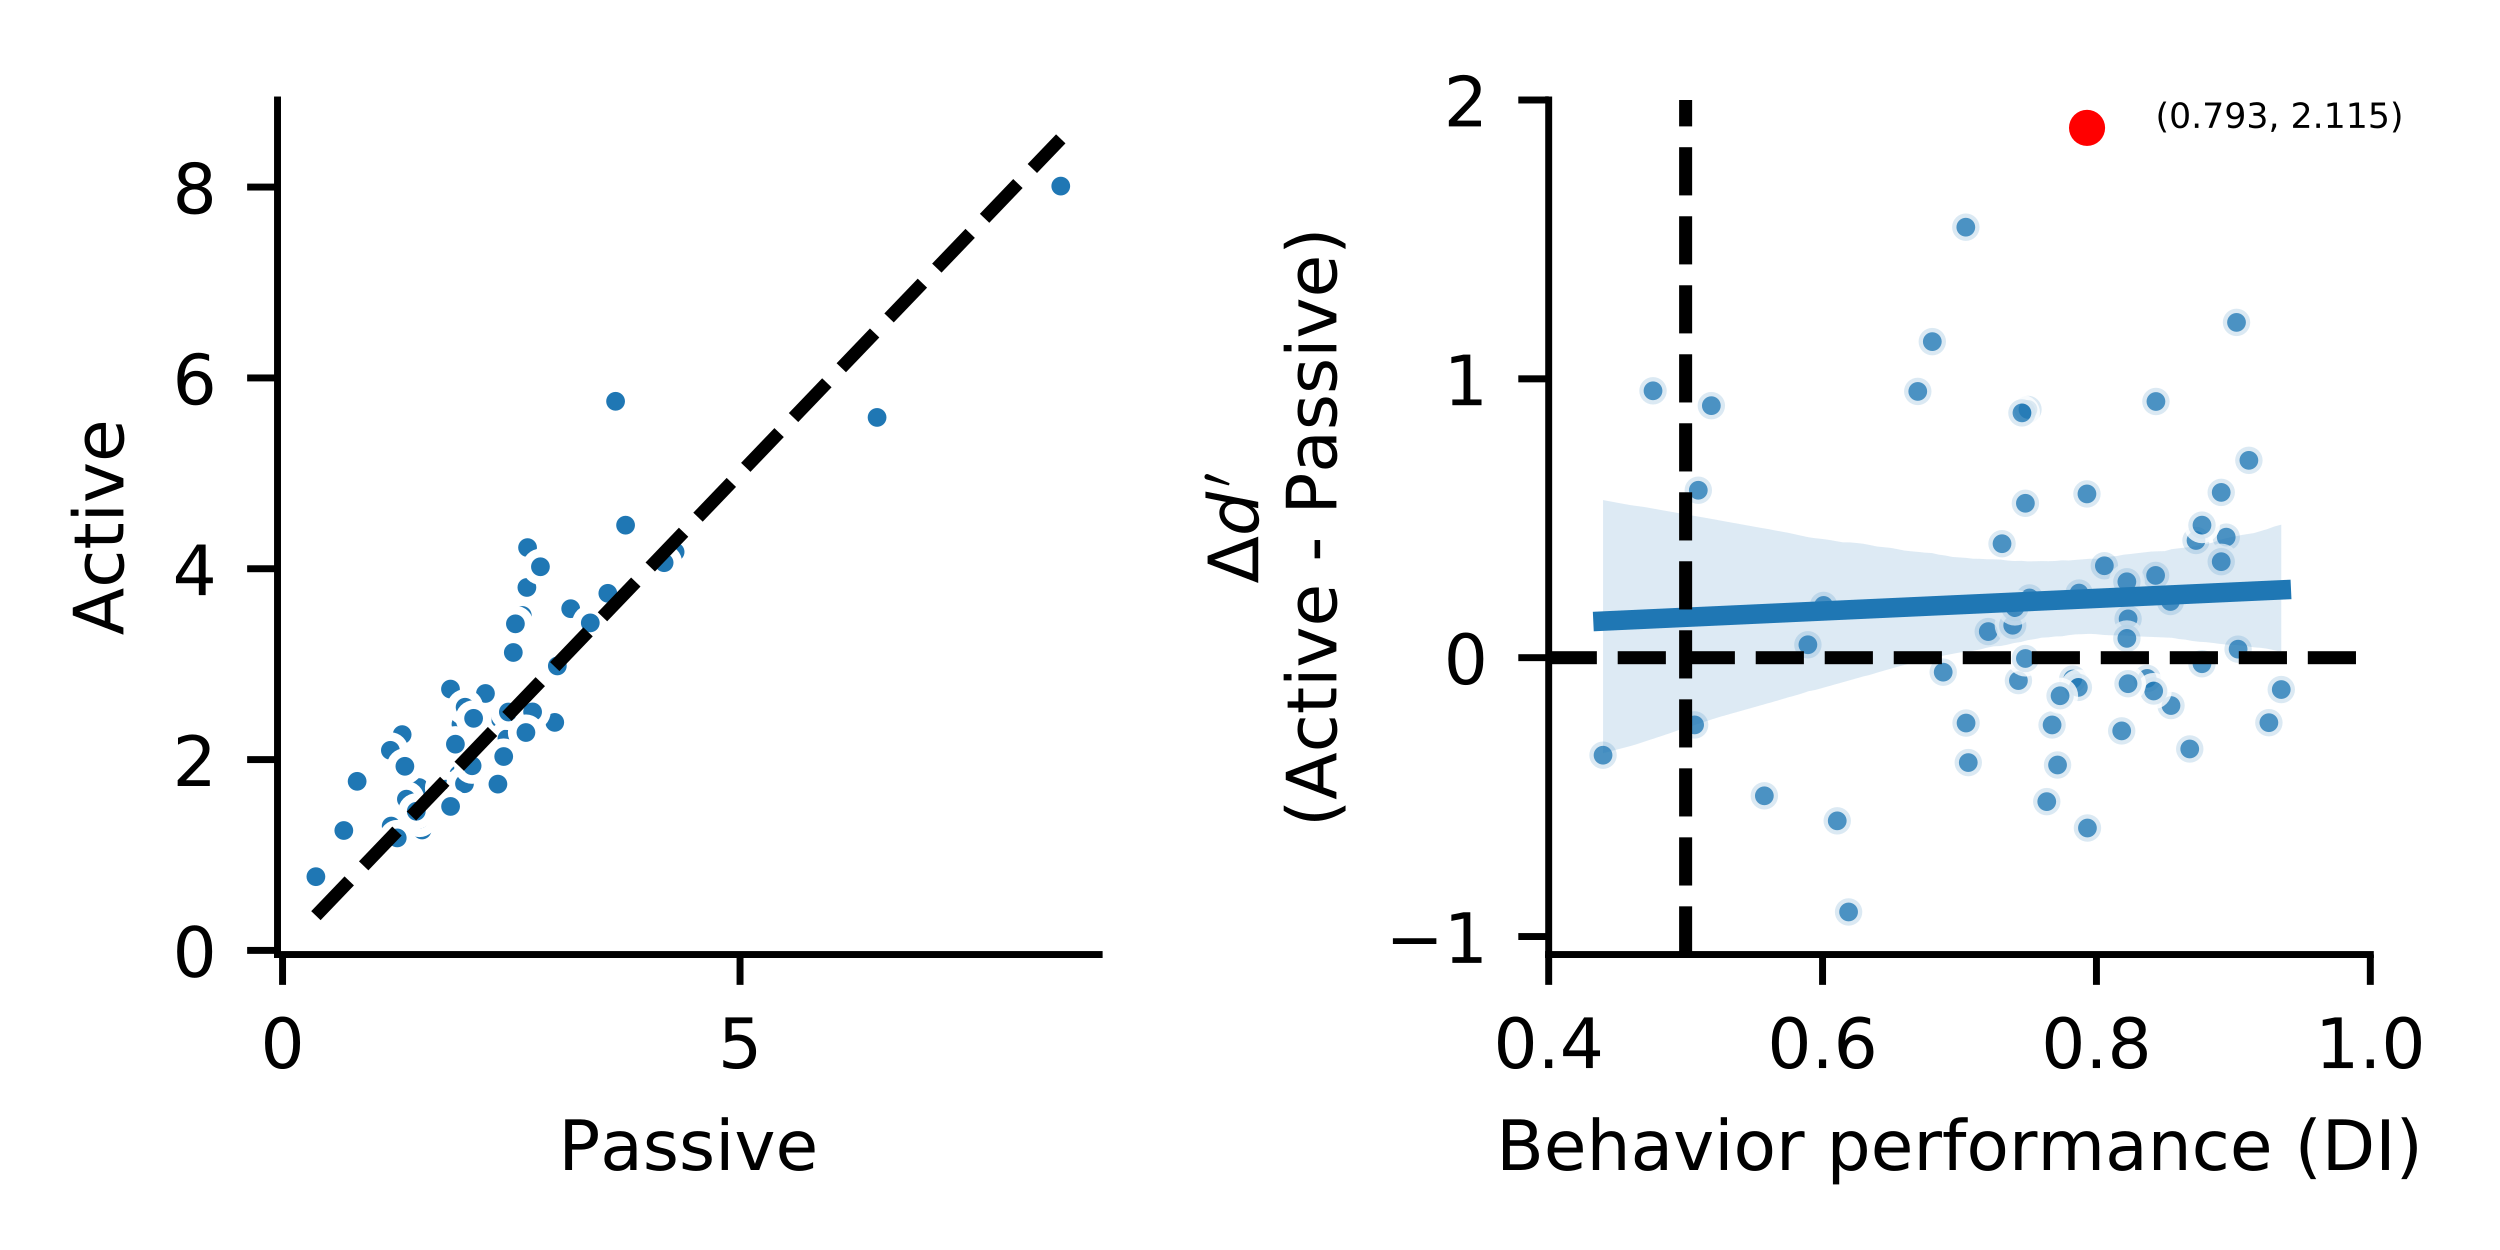 <?xml version="1.0" encoding="utf-8" standalone="no"?>
<!DOCTYPE svg PUBLIC "-//W3C//DTD SVG 1.1//EN"
  "http://www.w3.org/Graphics/SVG/1.1/DTD/svg11.dtd">
<!-- Created with matplotlib (https://matplotlib.org/) -->
<svg height="144pt" version="1.1" viewBox="0 0 288 144" width="288pt" xmlns="http://www.w3.org/2000/svg" xmlns:xlink="http://www.w3.org/1999/xlink">
 <defs>
  <style type="text/css">
*{stroke-linecap:butt;stroke-linejoin:round;}
  </style>
 </defs>
 <g id="figure_1">
  <g id="patch_1">
   <path d="M 0 144 
L 288 144 
L 288 0 
L 0 0 
z
" style="fill:#ffffff;"/>
  </g>
  <g id="axes_1">
   <g id="patch_2">
    <path d="M 31.97 109.96 
L 126.621 109.96 
L 126.621 11.52 
L 31.97 11.52 
z
" style="fill:#ffffff;"/>
   </g>
   <g id="PathCollection_1">
    <defs>
     <path d="M 0 1.581 
C 0.419 1.581 0.822 1.415 1.118 1.118 
C 1.415 0.822 1.581 0.419 1.581 0 
C 1.581 -0.419 1.415 -0.822 1.118 -1.118 
C 0.822 -1.415 0.419 -1.581 0 -1.581 
C -0.419 -1.581 -0.822 -1.415 -1.118 -1.118 
C -1.415 -0.822 -1.581 -0.419 -1.581 0 
C -1.581 0.419 -1.415 0.822 -1.118 1.118 
C -0.822 1.415 -0.419 1.581 0 1.581 
z
" id="m605fca3bf2" style="stroke:#ffffff;"/>
    </defs>
    <g clip-path="url(#pa0f15ac846)">
     <use style="fill:#1f77b4;stroke:#ffffff;" x="41.142" xlink:href="#m605fca3bf2" y="90.009"/>
     <use style="fill:#1f77b4;stroke:#ffffff;" x="46.635" xlink:href="#m605fca3bf2" y="96.689"/>
     <use style="fill:#1f77b4;stroke:#ffffff;" x="60.775" xlink:href="#m605fca3bf2" y="63.084"/>
     <use style="fill:#1f77b4;stroke:#ffffff;" x="36.391" xlink:href="#m605fca3bf2" y="100.993"/>
     <use style="fill:#1f77b4;stroke:#ffffff;" x="48.329" xlink:href="#m605fca3bf2" y="92.006"/>
     <use style="fill:#1f77b4;stroke:#ffffff;" x="60.171" xlink:href="#m605fca3bf2" y="70.9"/>
     <use style="fill:#1f77b4;stroke:#ffffff;" x="39.608" xlink:href="#m605fca3bf2" y="95.674"/>
     <use style="fill:#1f77b4;stroke:#ffffff;" x="46.327" xlink:href="#m605fca3bf2" y="84.626"/>
     <use style="fill:#1f77b4;stroke:#ffffff;" x="45.737" xlink:href="#m605fca3bf2" y="96.579"/>
     <use style="fill:#1f77b4;stroke:#ffffff;" x="60.698" xlink:href="#m605fca3bf2" y="67.675"/>
     <use style="fill:#1f77b4;stroke:#ffffff;" x="46.473" xlink:href="#m605fca3bf2" y="92.757"/>
     <use style="fill:#1f77b4;stroke:#ffffff;" x="48.285" xlink:href="#m605fca3bf2" y="90.726"/>
     <use style="fill:#1f77b4;stroke:#ffffff;" x="59.133" xlink:href="#m605fca3bf2" y="75.167"/>
     <use style="fill:#1f77b4;stroke:#ffffff;" x="46.03" xlink:href="#m605fca3bf2" y="91.808"/>
     <use style="fill:#1f77b4;stroke:#ffffff;" x="51.029" xlink:href="#m605fca3bf2" y="90.79"/>
     <use style="fill:#1f77b4;stroke:#ffffff;" x="45.063" xlink:href="#m605fca3bf2" y="95.163"/>
     <use style="fill:#1f77b4;stroke:#ffffff;" x="56.079" xlink:href="#m605fca3bf2" y="83.422"/>
     <use style="fill:#1f77b4;stroke:#ffffff;" x="48.623" xlink:href="#m605fca3bf2" y="95.615"/>
     <use style="fill:#1f77b4;stroke:#ffffff;" x="52.835" xlink:href="#m605fca3bf2" y="89.239"/>
     <use style="fill:#1f77b4;stroke:#ffffff;" x="54.798" xlink:href="#m605fca3bf2" y="83.046"/>
     <use style="fill:#1f77b4;stroke:#ffffff;" x="57.222" xlink:href="#m605fca3bf2" y="89.435"/>
     <use style="fill:#1f77b4;stroke:#ffffff;" x="55.496" xlink:href="#m605fca3bf2" y="88.211"/>
     <use style="fill:#1f77b4;stroke:#ffffff;" x="70.023" xlink:href="#m605fca3bf2" y="68.35"/>
     <use style="fill:#1f77b4;stroke:#ffffff;" x="51.895" xlink:href="#m605fca3bf2" y="79.381"/>
     <use style="fill:#1f77b4;stroke:#ffffff;" x="57.461" xlink:href="#m605fca3bf2" y="81.534"/>
     <use style="fill:#1f77b4;stroke:#ffffff;" x="59.768" xlink:href="#m605fca3bf2" y="84.949"/>
     <use style="fill:#1f77b4;stroke:#ffffff;" x="57.635" xlink:href="#m605fca3bf2" y="82.82"/>
     <use style="fill:#1f77b4;stroke:#ffffff;" x="57.36" xlink:href="#m605fca3bf2" y="90.331"/>
     <use style="fill:#1f77b4;stroke:#ffffff;" x="58.399" xlink:href="#m605fca3bf2" y="85.11"/>
     <use style="fill:#1f77b4;stroke:#ffffff;" x="45.762" xlink:href="#m605fca3bf2" y="96.528"/>
     <use style="fill:#1f77b4;stroke:#ffffff;" x="44.971" xlink:href="#m605fca3bf2" y="86.437"/>
     <use style="fill:#1f77b4;stroke:#ffffff;" x="58.027" xlink:href="#m605fca3bf2" y="87.152"/>
     <use style="fill:#1f77b4;stroke:#ffffff;" x="48.323" xlink:href="#m605fca3bf2" y="94.354"/>
     <use style="fill:#1f77b4;stroke:#ffffff;" x="58.564" xlink:href="#m605fca3bf2" y="82.025"/>
     <use style="fill:#1f77b4;stroke:#ffffff;" x="77.773" xlink:href="#m605fca3bf2" y="63.584"/>
     <use style="fill:#1f77b4;stroke:#ffffff;" x="53.103" xlink:href="#m605fca3bf2" y="83.436"/>
     <use style="fill:#1f77b4;stroke:#ffffff;" x="72.067" xlink:href="#m605fca3bf2" y="60.5"/>
     <use style="fill:#1f77b4;stroke:#ffffff;" x="59.375" xlink:href="#m605fca3bf2" y="71.865"/>
     <use style="fill:#1f77b4;stroke:#ffffff;" x="63.907" xlink:href="#m605fca3bf2" y="83.22"/>
     <use style="fill:#1f77b4;stroke:#ffffff;" x="51.35" xlink:href="#m605fca3bf2" y="90.91"/>
     <use style="fill:#1f77b4;stroke:#ffffff;" x="53.51" xlink:href="#m605fca3bf2" y="90.283"/>
     <use style="fill:#1f77b4;stroke:#ffffff;" x="61.355" xlink:href="#m605fca3bf2" y="82.012"/>
     <use style="fill:#1f77b4;stroke:#ffffff;" x="46.817" xlink:href="#m605fca3bf2" y="92.064"/>
     <use style="fill:#1f77b4;stroke:#ffffff;" x="122.2" xlink:href="#m605fca3bf2" y="21.439"/>
     <use style="fill:#1f77b4;stroke:#ffffff;" x="101.039" xlink:href="#m605fca3bf2" y="48.088"/>
     <use style="fill:#1f77b4;stroke:#ffffff;" x="76.506" xlink:href="#m605fca3bf2" y="64.821"/>
     <use style="fill:#1f77b4;stroke:#ffffff;" x="51.907" xlink:href="#m605fca3bf2" y="92.902"/>
     <use style="fill:#1f77b4;stroke:#ffffff;" x="60.587" xlink:href="#m605fca3bf2" y="84.387"/>
     <use style="fill:#1f77b4;stroke:#ffffff;" x="54.387" xlink:href="#m605fca3bf2" y="88.217"/>
     <use style="fill:#1f77b4;stroke:#ffffff;" x="62.258" xlink:href="#m605fca3bf2" y="65.291"/>
     <use style="fill:#1f77b4;stroke:#ffffff;" x="65.744" xlink:href="#m605fca3bf2" y="70.121"/>
     <use style="fill:#1f77b4;stroke:#ffffff;" x="55.925" xlink:href="#m605fca3bf2" y="79.888"/>
     <use style="fill:#1f77b4;stroke:#ffffff;" x="64.205" xlink:href="#m605fca3bf2" y="76.716"/>
     <use style="fill:#1f77b4;stroke:#ffffff;" x="52.463" xlink:href="#m605fca3bf2" y="85.73"/>
     <use style="fill:#1f77b4;stroke:#ffffff;" x="68.002" xlink:href="#m605fca3bf2" y="71.757"/>
     <use style="fill:#1f77b4;stroke:#ffffff;" x="47.955" xlink:href="#m605fca3bf2" y="93.457"/>
     <use style="fill:#1f77b4;stroke:#ffffff;" x="53.58" xlink:href="#m605fca3bf2" y="81.472"/>
     <use style="fill:#1f77b4;stroke:#ffffff;" x="46.643" xlink:href="#m605fca3bf2" y="88.278"/>
     <use style="fill:#1f77b4;stroke:#ffffff;" x="54.56" xlink:href="#m605fca3bf2" y="82.752"/>
     <use style="fill:#1f77b4;stroke:#ffffff;" x="70.915" xlink:href="#m605fca3bf2" y="46.229"/>
    </g>
   </g>
   <g id="matplotlib.axis_1">
    <g id="xtick_1">
     <g id="line2d_1">
      <defs>
       <path d="M 0 0 
L 0 3.5 
" id="m5f6f01f982" style="stroke:#000000;stroke-width:0.8;"/>
      </defs>
      <g>
       <use style="stroke:#000000;stroke-width:0.8;" x="32.551" xlink:href="#m5f6f01f982" y="109.96"/>
      </g>
     </g>
     <g id="text_1">
      <!-- 0 -->
      <defs>
       <path d="M 31.781 66.406 
Q 24.172 66.406 20.328 58.906 
Q 16.5 51.422 16.5 36.375 
Q 16.5 21.391 20.328 13.891 
Q 24.172 6.391 31.781 6.391 
Q 39.453 6.391 43.281 13.891 
Q 47.125 21.391 47.125 36.375 
Q 47.125 51.422 43.281 58.906 
Q 39.453 66.406 31.781 66.406 
z
M 31.781 74.219 
Q 44.047 74.219 50.516 64.516 
Q 56.984 54.828 56.984 36.375 
Q 56.984 17.969 50.516 8.266 
Q 44.047 -1.422 31.781 -1.422 
Q 19.531 -1.422 13.062 8.266 
Q 6.594 17.969 6.594 36.375 
Q 6.594 54.828 13.062 64.516 
Q 19.531 74.219 31.781 74.219 
z
" id="DejaVuSans-48"/>
      </defs>
      <g transform="translate(30.006 123.039)scale(0.08 -0.08)">
       <use xlink:href="#DejaVuSans-48"/>
      </g>
     </g>
    </g>
    <g id="xtick_2">
     <g id="line2d_2">
      <g>
       <use style="stroke:#000000;stroke-width:0.8;" x="85.253" xlink:href="#m5f6f01f982" y="109.96"/>
      </g>
     </g>
     <g id="text_2">
      <!-- 5 -->
      <defs>
       <path d="M 10.797 72.906 
L 49.516 72.906 
L 49.516 64.594 
L 19.828 64.594 
L 19.828 46.734 
Q 21.969 47.469 24.109 47.828 
Q 26.266 48.188 28.422 48.188 
Q 40.625 48.188 47.75 41.5 
Q 54.891 34.812 54.891 23.391 
Q 54.891 11.625 47.562 5.094 
Q 40.234 -1.422 26.906 -1.422 
Q 22.312 -1.422 17.547 -0.641 
Q 12.797 0.141 7.719 1.703 
L 7.719 11.625 
Q 12.109 9.234 16.797 8.062 
Q 21.484 6.891 26.703 6.891 
Q 35.156 6.891 40.078 11.328 
Q 45.016 15.766 45.016 23.391 
Q 45.016 31 40.078 35.438 
Q 35.156 39.891 26.703 39.891 
Q 22.75 39.891 18.812 39.016 
Q 14.891 38.141 10.797 36.281 
z
" id="DejaVuSans-53"/>
      </defs>
      <g transform="translate(82.708 123.039)scale(0.08 -0.08)">
       <use xlink:href="#DejaVuSans-53"/>
      </g>
     </g>
    </g>
    <g id="text_3">
     <!-- Passive -->
     <defs>
      <path d="M 19.672 64.797 
L 19.672 37.406 
L 32.078 37.406 
Q 38.969 37.406 42.719 40.969 
Q 46.484 44.531 46.484 51.125 
Q 46.484 57.672 42.719 61.234 
Q 38.969 64.797 32.078 64.797 
z
M 9.812 72.906 
L 32.078 72.906 
Q 44.344 72.906 50.609 67.359 
Q 56.891 61.812 56.891 51.125 
Q 56.891 40.328 50.609 34.812 
Q 44.344 29.297 32.078 29.297 
L 19.672 29.297 
L 19.672 0 
L 9.812 0 
z
" id="DejaVuSans-80"/>
      <path d="M 34.281 27.484 
Q 23.391 27.484 19.188 25 
Q 14.984 22.516 14.984 16.5 
Q 14.984 11.719 18.141 8.906 
Q 21.297 6.109 26.703 6.109 
Q 34.188 6.109 38.703 11.406 
Q 43.219 16.703 43.219 25.484 
L 43.219 27.484 
z
M 52.203 31.203 
L 52.203 0 
L 43.219 0 
L 43.219 8.297 
Q 40.141 3.328 35.547 0.953 
Q 30.953 -1.422 24.312 -1.422 
Q 15.922 -1.422 10.953 3.297 
Q 6 8.016 6 15.922 
Q 6 25.141 12.172 29.828 
Q 18.359 34.516 30.609 34.516 
L 43.219 34.516 
L 43.219 35.406 
Q 43.219 41.609 39.141 45 
Q 35.062 48.391 27.688 48.391 
Q 23 48.391 18.547 47.266 
Q 14.109 46.141 10.016 43.891 
L 10.016 52.203 
Q 14.938 54.109 19.578 55.047 
Q 24.219 56 28.609 56 
Q 40.484 56 46.344 49.844 
Q 52.203 43.703 52.203 31.203 
z
" id="DejaVuSans-97"/>
      <path d="M 44.281 53.078 
L 44.281 44.578 
Q 40.484 46.531 36.375 47.5 
Q 32.281 48.484 27.875 48.484 
Q 21.188 48.484 17.844 46.438 
Q 14.5 44.391 14.5 40.281 
Q 14.5 37.156 16.891 35.375 
Q 19.281 33.594 26.516 31.984 
L 29.594 31.297 
Q 39.156 29.25 43.188 25.516 
Q 47.219 21.781 47.219 15.094 
Q 47.219 7.469 41.188 3.016 
Q 35.156 -1.422 24.609 -1.422 
Q 20.219 -1.422 15.453 -0.562 
Q 10.688 0.297 5.422 2 
L 5.422 11.281 
Q 10.406 8.688 15.234 7.391 
Q 20.062 6.109 24.812 6.109 
Q 31.156 6.109 34.562 8.281 
Q 37.984 10.453 37.984 14.406 
Q 37.984 18.062 35.516 20.016 
Q 33.062 21.969 24.703 23.781 
L 21.578 24.516 
Q 13.234 26.266 9.516 29.906 
Q 5.812 33.547 5.812 39.891 
Q 5.812 47.609 11.281 51.797 
Q 16.75 56 26.812 56 
Q 31.781 56 36.172 55.266 
Q 40.578 54.547 44.281 53.078 
z
" id="DejaVuSans-115"/>
      <path d="M 9.422 54.688 
L 18.406 54.688 
L 18.406 0 
L 9.422 0 
z
M 9.422 75.984 
L 18.406 75.984 
L 18.406 64.594 
L 9.422 64.594 
z
" id="DejaVuSans-105"/>
      <path d="M 2.984 54.688 
L 12.5 54.688 
L 29.594 8.797 
L 46.688 54.688 
L 56.203 54.688 
L 35.688 0 
L 23.484 0 
z
" id="DejaVuSans-118"/>
      <path d="M 56.203 29.594 
L 56.203 25.203 
L 14.891 25.203 
Q 15.484 15.922 20.484 11.062 
Q 25.484 6.203 34.422 6.203 
Q 39.594 6.203 44.453 7.469 
Q 49.312 8.734 54.109 11.281 
L 54.109 2.781 
Q 49.266 0.734 44.188 -0.344 
Q 39.109 -1.422 33.891 -1.422 
Q 20.797 -1.422 13.156 6.188 
Q 5.516 13.812 5.516 26.812 
Q 5.516 40.234 12.766 48.109 
Q 20.016 56 32.328 56 
Q 43.359 56 49.781 48.891 
Q 56.203 41.797 56.203 29.594 
z
M 47.219 32.234 
Q 47.125 39.594 43.094 43.984 
Q 39.062 48.391 32.422 48.391 
Q 24.906 48.391 20.391 44.141 
Q 15.875 39.891 15.188 32.172 
z
" id="DejaVuSans-101"/>
     </defs>
     <g transform="translate(64.327 134.781)scale(0.08 -0.08)">
      <use xlink:href="#DejaVuSans-80"/>
      <use x="60.24" xlink:href="#DejaVuSans-97"/>
      <use x="121.52" xlink:href="#DejaVuSans-115"/>
      <use x="173.619" xlink:href="#DejaVuSans-115"/>
      <use x="225.719" xlink:href="#DejaVuSans-105"/>
      <use x="253.502" xlink:href="#DejaVuSans-118"/>
      <use x="312.682" xlink:href="#DejaVuSans-101"/>
     </g>
    </g>
   </g>
   <g id="matplotlib.axis_2">
    <g id="ytick_1">
     <g id="line2d_3">
      <defs>
       <path d="M 0 0 
L -3.5 0 
" id="m9b1e526ee6" style="stroke:#000000;stroke-width:0.8;"/>
      </defs>
      <g>
       <use style="stroke:#000000;stroke-width:0.8;" x="31.97" xlink:href="#m9b1e526ee6" y="109.489"/>
      </g>
     </g>
     <g id="text_4">
      <!-- 0 -->
      <g transform="translate(19.88 112.529)scale(0.08 -0.08)">
       <use xlink:href="#DejaVuSans-48"/>
      </g>
     </g>
    </g>
    <g id="ytick_2">
     <g id="line2d_4">
      <g>
       <use style="stroke:#000000;stroke-width:0.8;" x="31.97" xlink:href="#m9b1e526ee6" y="87.505"/>
      </g>
     </g>
     <g id="text_5">
      <!-- 2 -->
      <defs>
       <path d="M 19.188 8.297 
L 53.609 8.297 
L 53.609 0 
L 7.328 0 
L 7.328 8.297 
Q 12.938 14.109 22.625 23.891 
Q 32.328 33.688 34.812 36.531 
Q 39.547 41.844 41.422 45.531 
Q 43.312 49.219 43.312 52.781 
Q 43.312 58.594 39.234 62.25 
Q 35.156 65.922 28.609 65.922 
Q 23.969 65.922 18.812 64.312 
Q 13.672 62.703 7.812 59.422 
L 7.812 69.391 
Q 13.766 71.781 18.938 73 
Q 24.125 74.219 28.422 74.219 
Q 39.75 74.219 46.484 68.547 
Q 53.219 62.891 53.219 53.422 
Q 53.219 48.922 51.531 44.891 
Q 49.859 40.875 45.406 35.406 
Q 44.188 33.984 37.641 27.219 
Q 31.109 20.453 19.188 8.297 
z
" id="DejaVuSans-50"/>
      </defs>
      <g transform="translate(19.88 90.544)scale(0.08 -0.08)">
       <use xlink:href="#DejaVuSans-50"/>
      </g>
     </g>
    </g>
    <g id="ytick_3">
     <g id="line2d_5">
      <g>
       <use style="stroke:#000000;stroke-width:0.8;" x="31.97" xlink:href="#m9b1e526ee6" y="65.52"/>
      </g>
     </g>
     <g id="text_6">
      <!-- 4 -->
      <defs>
       <path d="M 37.797 64.312 
L 12.891 25.391 
L 37.797 25.391 
z
M 35.203 72.906 
L 47.609 72.906 
L 47.609 25.391 
L 58.016 25.391 
L 58.016 17.188 
L 47.609 17.188 
L 47.609 0 
L 37.797 0 
L 37.797 17.188 
L 4.891 17.188 
L 4.891 26.703 
z
" id="DejaVuSans-52"/>
      </defs>
      <g transform="translate(19.88 68.559)scale(0.08 -0.08)">
       <use xlink:href="#DejaVuSans-52"/>
      </g>
     </g>
    </g>
    <g id="ytick_4">
     <g id="line2d_6">
      <g>
       <use style="stroke:#000000;stroke-width:0.8;" x="31.97" xlink:href="#m9b1e526ee6" y="43.535"/>
      </g>
     </g>
     <g id="text_7">
      <!-- 6 -->
      <defs>
       <path d="M 33.016 40.375 
Q 26.375 40.375 22.484 35.828 
Q 18.609 31.297 18.609 23.391 
Q 18.609 15.531 22.484 10.953 
Q 26.375 6.391 33.016 6.391 
Q 39.656 6.391 43.531 10.953 
Q 47.406 15.531 47.406 23.391 
Q 47.406 31.297 43.531 35.828 
Q 39.656 40.375 33.016 40.375 
z
M 52.594 71.297 
L 52.594 62.312 
Q 48.875 64.062 45.094 64.984 
Q 41.312 65.922 37.594 65.922 
Q 27.828 65.922 22.672 59.328 
Q 17.531 52.734 16.797 39.406 
Q 19.672 43.656 24.016 45.922 
Q 28.375 48.188 33.594 48.188 
Q 44.578 48.188 50.953 41.516 
Q 57.328 34.859 57.328 23.391 
Q 57.328 12.156 50.688 5.359 
Q 44.047 -1.422 33.016 -1.422 
Q 20.359 -1.422 13.672 8.266 
Q 6.984 17.969 6.984 36.375 
Q 6.984 53.656 15.188 63.938 
Q 23.391 74.219 37.203 74.219 
Q 40.922 74.219 44.703 73.484 
Q 48.484 72.75 52.594 71.297 
z
" id="DejaVuSans-54"/>
      </defs>
      <g transform="translate(19.88 46.574)scale(0.08 -0.08)">
       <use xlink:href="#DejaVuSans-54"/>
      </g>
     </g>
    </g>
    <g id="ytick_5">
     <g id="line2d_7">
      <g>
       <use style="stroke:#000000;stroke-width:0.8;" x="31.97" xlink:href="#m9b1e526ee6" y="21.55"/>
      </g>
     </g>
     <g id="text_8">
      <!-- 8 -->
      <defs>
       <path d="M 31.781 34.625 
Q 24.75 34.625 20.719 30.859 
Q 16.703 27.094 16.703 20.516 
Q 16.703 13.922 20.719 10.156 
Q 24.75 6.391 31.781 6.391 
Q 38.812 6.391 42.859 10.172 
Q 46.922 13.969 46.922 20.516 
Q 46.922 27.094 42.891 30.859 
Q 38.875 34.625 31.781 34.625 
z
M 21.922 38.812 
Q 15.578 40.375 12.031 44.719 
Q 8.5 49.078 8.5 55.328 
Q 8.5 64.062 14.719 69.141 
Q 20.953 74.219 31.781 74.219 
Q 42.672 74.219 48.875 69.141 
Q 55.078 64.062 55.078 55.328 
Q 55.078 49.078 51.531 44.719 
Q 48 40.375 41.703 38.812 
Q 48.828 37.156 52.797 32.312 
Q 56.781 27.484 56.781 20.516 
Q 56.781 9.906 50.312 4.234 
Q 43.844 -1.422 31.781 -1.422 
Q 19.734 -1.422 13.25 4.234 
Q 6.781 9.906 6.781 20.516 
Q 6.781 27.484 10.781 32.312 
Q 14.797 37.156 21.922 38.812 
z
M 18.312 54.391 
Q 18.312 48.734 21.844 45.562 
Q 25.391 42.391 31.781 42.391 
Q 38.141 42.391 41.719 45.562 
Q 45.312 48.734 45.312 54.391 
Q 45.312 60.062 41.719 63.234 
Q 38.141 66.406 31.781 66.406 
Q 25.391 66.406 21.844 63.234 
Q 18.312 60.062 18.312 54.391 
z
" id="DejaVuSans-56"/>
      </defs>
      <g transform="translate(19.88 24.589)scale(0.08 -0.08)">
       <use xlink:href="#DejaVuSans-56"/>
      </g>
     </g>
    </g>
    <g id="text_9">
     <!-- Active -->
     <defs>
      <path d="M 34.188 63.188 
L 20.797 26.906 
L 47.609 26.906 
z
M 28.609 72.906 
L 39.797 72.906 
L 67.578 0 
L 57.328 0 
L 50.688 18.703 
L 17.828 18.703 
L 11.188 0 
L 0.781 0 
z
" id="DejaVuSans-65"/>
      <path d="M 48.781 52.594 
L 48.781 44.188 
Q 44.969 46.297 41.141 47.344 
Q 37.312 48.391 33.406 48.391 
Q 24.656 48.391 19.812 42.844 
Q 14.984 37.312 14.984 27.297 
Q 14.984 17.281 19.812 11.734 
Q 24.656 6.203 33.406 6.203 
Q 37.312 6.203 41.141 7.25 
Q 44.969 8.297 48.781 10.406 
L 48.781 2.094 
Q 45.016 0.344 40.984 -0.531 
Q 36.969 -1.422 32.422 -1.422 
Q 20.062 -1.422 12.781 6.344 
Q 5.516 14.109 5.516 27.297 
Q 5.516 40.672 12.859 48.328 
Q 20.219 56 33.016 56 
Q 37.156 56 41.109 55.141 
Q 45.062 54.297 48.781 52.594 
z
" id="DejaVuSans-99"/>
      <path d="M 18.312 70.219 
L 18.312 54.688 
L 36.812 54.688 
L 36.812 47.703 
L 18.312 47.703 
L 18.312 18.016 
Q 18.312 11.328 20.141 9.422 
Q 21.969 7.516 27.594 7.516 
L 36.812 7.516 
L 36.812 0 
L 27.594 0 
Q 17.188 0 13.234 3.875 
Q 9.281 7.766 9.281 18.016 
L 9.281 47.703 
L 2.688 47.703 
L 2.688 54.688 
L 9.281 54.688 
L 9.281 70.219 
z
" id="DejaVuSans-116"/>
     </defs>
     <g transform="translate(14.216 73.183)rotate(-90)scale(0.08 -0.08)">
      <use xlink:href="#DejaVuSans-65"/>
      <use x="68.393" xlink:href="#DejaVuSans-99"/>
      <use x="123.373" xlink:href="#DejaVuSans-116"/>
      <use x="162.582" xlink:href="#DejaVuSans-105"/>
      <use x="190.365" xlink:href="#DejaVuSans-118"/>
      <use x="249.545" xlink:href="#DejaVuSans-101"/>
     </g>
    </g>
   </g>
   <g id="line2d_8">
    <path clip-path="url(#pa0f15ac846)" d="M 36.391 105.485 
L 122.2 15.995 
" style="fill:none;stroke:#000000;stroke-dasharray:5.55,2.4;stroke-dashoffset:0;stroke-width:1.5;"/>
   </g>
   <g id="patch_3">
    <path d="M 31.97 109.96 
L 31.97 11.52 
" style="fill:none;stroke:#000000;stroke-linecap:square;stroke-linejoin:miter;stroke-width:0.8;"/>
   </g>
   <g id="patch_4">
    <path d="M 31.97 109.96 
L 126.621 109.96 
" style="fill:none;stroke:#000000;stroke-linecap:square;stroke-linejoin:miter;stroke-width:0.8;"/>
   </g>
  </g>
  <g id="axes_2">
   <g id="patch_5">
    <path d="M 178.409 109.96 
L 273.06 109.96 
L 273.06 11.52 
L 178.409 11.52 
z
" style="fill:#ffffff;"/>
   </g>
   <g id="PathCollection_2">
    <defs>
     <path d="M 0 1.581 
C 0.419 1.581 0.822 1.415 1.118 1.118 
C 1.415 0.822 1.581 0.419 1.581 0 
C 1.581 -0.419 1.415 -0.822 1.118 -1.118 
C 0.822 -1.415 0.419 -1.581 0 -1.581 
C -0.419 -1.581 -0.822 -1.415 -1.118 -1.118 
C -1.415 -0.822 -1.581 -0.419 -1.581 0 
C -1.581 0.419 -1.415 0.822 -1.118 1.118 
C -0.822 1.415 -0.419 1.581 0 1.581 
z
" id="m702edfddb1" style="stroke:#ffffff;stroke-opacity:0.8;"/>
    </defs>
    <g clip-path="url(#pc33e730ad8)">
     <use style="fill:#1f77b4;fill-opacity:0.8;stroke:#ffffff;stroke-opacity:0.8;" x="190.428" xlink:href="#m702edfddb1" y="45.02"/>
     <use style="fill:#1f77b4;fill-opacity:0.8;stroke:#ffffff;stroke-opacity:0.8;" x="250.098" xlink:href="#m702edfddb1" y="81.28"/>
     <use style="fill:#1f77b4;fill-opacity:0.8;stroke:#ffffff;stroke-opacity:0.8;" x="226.462" xlink:href="#m702edfddb1" y="26.172"/>
     <use style="fill:#1f77b4;fill-opacity:0.8;stroke:#ffffff;stroke-opacity:0.8;" x="230.634" xlink:href="#m702edfddb1" y="62.635"/>
     <use style="fill:#1f77b4;fill-opacity:0.8;stroke:#ffffff;stroke-opacity:0.8;" x="229.047" xlink:href="#m702edfddb1" y="72.758"/>
     <use style="fill:#1f77b4;fill-opacity:0.8;stroke:#ffffff;stroke-opacity:0.8;" x="233.622" xlink:href="#m702edfddb1" y="47.168"/>
     <use style="fill:#1f77b4;fill-opacity:0.8;stroke:#ffffff;stroke-opacity:0.8;" x="240.416" xlink:href="#m702edfddb1" y="56.9"/>
     <use style="fill:#1f77b4;fill-opacity:0.8;stroke:#ffffff;stroke-opacity:0.8;" x="220.927" xlink:href="#m702edfddb1" y="45.092"/>
     <use style="fill:#1f77b4;fill-opacity:0.8;stroke:#ffffff;stroke-opacity:0.8;" x="238.778" xlink:href="#m702edfddb1" y="78.223"/>
     <use style="fill:#1f77b4;fill-opacity:0.8;stroke:#ffffff;stroke-opacity:0.8;" x="222.602" xlink:href="#m702edfddb1" y="39.355"/>
     <use style="fill:#1f77b4;fill-opacity:0.8;stroke:#ffffff;stroke-opacity:0.8;" x="250.036" xlink:href="#m702edfddb1" y="69.295"/>
     <use style="fill:#1f77b4;fill-opacity:0.8;stroke:#ffffff;stroke-opacity:0.8;" x="233.797" xlink:href="#m702edfddb1" y="68.884"/>
     <use style="fill:#1f77b4;fill-opacity:0.8;stroke:#ffffff;stroke-opacity:0.8;" x="195.645" xlink:href="#m702edfddb1" y="56.476"/>
     <use style="fill:#1f77b4;fill-opacity:0.8;stroke:#ffffff;stroke-opacity:0.8;" x="242.423" xlink:href="#m702edfddb1" y="65.174"/>
     <use style="fill:#1f77b4;fill-opacity:0.8;stroke:#ffffff;stroke-opacity:0.8;" x="223.857" xlink:href="#m702edfddb1" y="77.434"/>
     <use style="fill:#1f77b4;fill-opacity:0.8;stroke:#ffffff;stroke-opacity:0.8;" x="231.864" xlink:href="#m702edfddb1" y="72.031"/>
     <use style="fill:#1f77b4;fill-opacity:0.8;stroke:#ffffff;stroke-opacity:0.8;" x="245.156" xlink:href="#m702edfddb1" y="71.293"/>
     <use style="fill:#1f77b4;fill-opacity:0.8;stroke:#ffffff;stroke-opacity:0.8;" x="244.42" xlink:href="#m702edfddb1" y="84.198"/>
     <use style="fill:#1f77b4;fill-opacity:0.8;stroke:#ffffff;stroke-opacity:0.8;" x="232.522" xlink:href="#m702edfddb1" y="78.403"/>
     <use style="fill:#1f77b4;fill-opacity:0.8;stroke:#ffffff;stroke-opacity:0.8;" x="248.326" xlink:href="#m702edfddb1" y="66.288"/>
     <use style="fill:#1f77b4;fill-opacity:0.8;stroke:#ffffff;stroke-opacity:0.8;" x="235.786" xlink:href="#m702edfddb1" y="92.347"/>
     <use style="fill:#1f77b4;fill-opacity:0.8;stroke:#ffffff;stroke-opacity:0.8;" x="195.22" xlink:href="#m702edfddb1" y="83.509"/>
     <use style="fill:#1f77b4;fill-opacity:0.8;stroke:#ffffff;stroke-opacity:0.8;" x="210.077" xlink:href="#m702edfddb1" y="69.744"/>
     <use style="fill:#1f77b4;fill-opacity:0.8;stroke:#ffffff;stroke-opacity:0.8;" x="197.148" xlink:href="#m702edfddb1" y="46.732"/>
     <use style="fill:#1f77b4;fill-opacity:0.8;stroke:#ffffff;stroke-opacity:0.8;" x="232.123" xlink:href="#m702edfddb1" y="69.988"/>
     <use style="fill:#1f77b4;fill-opacity:0.8;stroke:#ffffff;stroke-opacity:0.8;" x="184.671" xlink:href="#m702edfddb1" y="86.999"/>
     <use style="fill:#1f77b4;fill-opacity:0.8;stroke:#ffffff;stroke-opacity:0.8;" x="208.269" xlink:href="#m702edfddb1" y="74.276"/>
     <use style="fill:#1f77b4;fill-opacity:0.8;stroke:#ffffff;stroke-opacity:0.8;" x="240.474" xlink:href="#m702edfddb1" y="95.387"/>
     <use style="fill:#1f77b4;fill-opacity:0.8;stroke:#ffffff;stroke-opacity:0.8;" x="226.49" xlink:href="#m702edfddb1" y="83.295"/>
     <use style="fill:#1f77b4;fill-opacity:0.8;stroke:#ffffff;stroke-opacity:0.8;" x="247.355" xlink:href="#m702edfddb1" y="78.151"/>
     <use style="fill:#1f77b4;fill-opacity:0.8;stroke:#ffffff;stroke-opacity:0.8;" x="248.364" xlink:href="#m702edfddb1" y="46.251"/>
     <use style="fill:#1f77b4;fill-opacity:0.8;stroke:#ffffff;stroke-opacity:0.8;" x="237.03" xlink:href="#m702edfddb1" y="88.127"/>
     <use style="fill:#1f77b4;fill-opacity:0.8;stroke:#ffffff;stroke-opacity:0.8;" x="248.104" xlink:href="#m702edfddb1" y="79.603"/>
     <use style="fill:#1f77b4;fill-opacity:0.8;stroke:#ffffff;stroke-opacity:0.8;" x="257.829" xlink:href="#m702edfddb1" y="74.783"/>
     <use style="fill:#1f77b4;fill-opacity:0.8;stroke:#ffffff;stroke-opacity:0.8;" x="262.801" xlink:href="#m702edfddb1" y="79.436"/>
     <use style="fill:#1f77b4;fill-opacity:0.8;stroke:#ffffff;stroke-opacity:0.8;" x="252.983" xlink:href="#m702edfddb1" y="62.264"/>
     <use style="fill:#1f77b4;fill-opacity:0.8;stroke:#ffffff;stroke-opacity:0.8;" x="259.071" xlink:href="#m702edfddb1" y="53.031"/>
     <use style="fill:#1f77b4;fill-opacity:0.8;stroke:#ffffff;stroke-opacity:0.8;" x="232.93" xlink:href="#m702edfddb1" y="47.564"/>
     <use style="fill:#1f77b4;fill-opacity:0.8;stroke:#ffffff;stroke-opacity:0.8;" x="211.65" xlink:href="#m702edfddb1" y="94.561"/>
     <use style="fill:#1f77b4;fill-opacity:0.8;stroke:#ffffff;stroke-opacity:0.8;" x="245.149" xlink:href="#m702edfddb1" y="78.762"/>
     <use style="fill:#1f77b4;fill-opacity:0.8;stroke:#ffffff;stroke-opacity:0.8;" x="236.4" xlink:href="#m702edfddb1" y="83.513"/>
     <use style="fill:#1f77b4;fill-opacity:0.8;stroke:#ffffff;stroke-opacity:0.8;" x="261.375" xlink:href="#m702edfddb1" y="83.252"/>
     <use style="fill:#1f77b4;fill-opacity:0.8;stroke:#ffffff;stroke-opacity:0.8;" x="239.505" xlink:href="#m702edfddb1" y="68.32"/>
     <use style="fill:#1f77b4;fill-opacity:0.8;stroke:#ffffff;stroke-opacity:0.8;" x="203.254" xlink:href="#m702edfddb1" y="91.676"/>
     <use style="fill:#1f77b4;fill-opacity:0.8;stroke:#ffffff;stroke-opacity:0.8;" x="212.957" xlink:href="#m702edfddb1" y="105.058"/>
     <use style="fill:#1f77b4;fill-opacity:0.8;stroke:#ffffff;stroke-opacity:0.8;" x="239.427" xlink:href="#m702edfddb1" y="79.187"/>
     <use style="fill:#1f77b4;fill-opacity:0.8;stroke:#ffffff;stroke-opacity:0.8;" x="252.258" xlink:href="#m702edfddb1" y="86.281"/>
     <use style="fill:#1f77b4;fill-opacity:0.8;stroke:#ffffff;stroke-opacity:0.8;" x="226.745" xlink:href="#m702edfddb1" y="87.849"/>
     <use style="fill:#1f77b4;fill-opacity:0.8;stroke:#ffffff;stroke-opacity:0.8;" x="237.32" xlink:href="#m702edfddb1" y="80.151"/>
     <use style="fill:#1f77b4;fill-opacity:0.8;stroke:#ffffff;stroke-opacity:0.8;" x="257.647" xlink:href="#m702edfddb1" y="37.14"/>
     <use style="fill:#1f77b4;fill-opacity:0.8;stroke:#ffffff;stroke-opacity:0.8;" x="256.461" xlink:href="#m702edfddb1" y="61.879"/>
     <use style="fill:#1f77b4;fill-opacity:0.8;stroke:#ffffff;stroke-opacity:0.8;" x="253.668" xlink:href="#m702edfddb1" y="60.496"/>
     <use style="fill:#1f77b4;fill-opacity:0.8;stroke:#ffffff;stroke-opacity:0.8;" x="253.668" xlink:href="#m702edfddb1" y="76.462"/>
     <use style="fill:#1f77b4;fill-opacity:0.8;stroke:#ffffff;stroke-opacity:0.8;" x="245.015" xlink:href="#m702edfddb1" y="67.019"/>
     <use style="fill:#1f77b4;fill-opacity:0.8;stroke:#ffffff;stroke-opacity:0.8;" x="245.015" xlink:href="#m702edfddb1" y="73.542"/>
     <use style="fill:#1f77b4;fill-opacity:0.8;stroke:#ffffff;stroke-opacity:0.8;" x="233.326" xlink:href="#m702edfddb1" y="75.859"/>
     <use style="fill:#1f77b4;fill-opacity:0.8;stroke:#ffffff;stroke-opacity:0.8;" x="233.326" xlink:href="#m702edfddb1" y="57.978"/>
     <use style="fill:#1f77b4;fill-opacity:0.8;stroke:#ffffff;stroke-opacity:0.8;" x="255.884" xlink:href="#m702edfddb1" y="56.724"/>
     <use style="fill:#1f77b4;fill-opacity:0.8;stroke:#ffffff;stroke-opacity:0.8;" x="255.884" xlink:href="#m702edfddb1" y="64.705"/>
     <use style="fill:#1f77b4;fill-opacity:0.8;stroke:#ffffff;stroke-opacity:0.8;" x="240.427" xlink:href="#m702edfddb1" y="7.821"/>
    </g>
   </g>
   <g id="PolyCollection_1">
    <path clip-path="url(#pc33e730ad8)" d="M 184.671 57.608 
L 184.671 86.765 
L 185.46 86.561 
L 186.249 86.356 
L 187.038 86.15 
L 187.827 85.945 
L 188.617 85.707 
L 189.406 85.447 
L 190.195 85.187 
L 190.984 84.927 
L 191.773 84.665 
L 192.563 84.402 
L 193.352 84.111 
L 194.141 83.88 
L 194.93 83.621 
L 195.719 83.362 
L 196.509 83.102 
L 197.298 82.842 
L 198.087 82.593 
L 198.876 82.371 
L 199.665 82.148 
L 200.455 81.925 
L 201.244 81.702 
L 202.033 81.48 
L 202.822 81.257 
L 203.611 81.034 
L 204.401 80.811 
L 205.19 80.58 
L 205.979 80.341 
L 206.768 80.132 
L 207.557 79.896 
L 208.347 79.626 
L 209.136 79.479 
L 209.925 79.257 
L 210.714 79.036 
L 211.503 78.814 
L 212.293 78.592 
L 213.082 78.37 
L 213.871 78.146 
L 214.66 77.924 
L 215.449 77.735 
L 216.238 77.489 
L 217.028 77.259 
L 217.817 77.036 
L 218.606 76.814 
L 219.395 76.594 
L 220.184 76.373 
L 220.974 76.152 
L 221.763 75.979 
L 222.552 75.83 
L 223.341 75.64 
L 224.13 75.471 
L 224.92 75.326 
L 225.709 75.178 
L 226.498 75.063 
L 227.287 74.966 
L 228.076 74.83 
L 228.866 74.624 
L 229.655 74.461 
L 230.444 74.424 
L 231.233 74.276 
L 232.022 74.073 
L 232.812 73.96 
L 233.601 73.745 
L 234.39 73.627 
L 235.179 73.461 
L 235.968 73.421 
L 236.758 73.321 
L 237.547 73.299 
L 238.336 73.166 
L 239.125 73.079 
L 239.914 73.057 
L 240.704 73.019 
L 241.493 73.057 
L 242.282 73.143 
L 243.071 73.183 
L 243.86 73.197 
L 244.65 73.211 
L 245.439 73.26 
L 246.228 73.31 
L 247.017 73.342 
L 247.806 73.373 
L 248.596 73.405 
L 249.385 73.438 
L 250.174 73.471 
L 250.963 73.609 
L 251.752 73.686 
L 252.542 73.838 
L 253.331 73.93 
L 254.12 73.976 
L 254.909 74.066 
L 255.698 74.172 
L 256.488 74.257 
L 257.277 74.287 
L 258.066 74.351 
L 258.855 74.444 
L 259.644 74.573 
L 260.434 74.629 
L 261.223 74.739 
L 262.012 74.912 
L 262.801 75.074 
L 262.801 60.441 
L 262.801 60.441 
L 262.012 60.651 
L 261.223 60.941 
L 260.434 61.179 
L 259.644 61.413 
L 258.855 61.533 
L 258.066 61.663 
L 257.277 61.83 
L 256.488 61.992 
L 255.698 62.189 
L 254.909 62.5 
L 254.12 62.687 
L 253.331 62.823 
L 252.542 62.985 
L 251.752 63.077 
L 250.963 63.169 
L 250.174 63.264 
L 249.385 63.487 
L 248.596 63.51 
L 247.806 63.54 
L 247.017 63.633 
L 246.228 63.725 
L 245.439 63.818 
L 244.65 63.896 
L 243.86 64.055 
L 243.071 64.116 
L 242.282 64.245 
L 241.493 64.367 
L 240.704 64.37 
L 239.914 64.437 
L 239.125 64.495 
L 238.336 64.572 
L 237.547 64.547 
L 236.758 64.625 
L 235.968 64.649 
L 235.179 64.633 
L 234.39 64.658 
L 233.601 64.669 
L 232.812 64.608 
L 232.022 64.631 
L 231.233 64.57 
L 230.444 64.459 
L 229.655 64.431 
L 228.866 64.425 
L 228.076 64.374 
L 227.287 64.363 
L 226.498 64.27 
L 225.709 64.215 
L 224.92 64.162 
L 224.13 64.001 
L 223.341 63.893 
L 222.552 63.711 
L 221.763 63.666 
L 220.974 63.581 
L 220.184 63.508 
L 219.395 63.425 
L 218.606 63.264 
L 217.817 63.119 
L 217.028 63.037 
L 216.238 62.958 
L 215.449 62.795 
L 214.66 62.642 
L 213.871 62.55 
L 213.082 62.482 
L 212.293 62.474 
L 211.503 62.339 
L 210.714 62.2 
L 209.925 62.086 
L 209.136 62.005 
L 208.347 61.891 
L 207.557 61.723 
L 206.768 61.546 
L 205.979 61.374 
L 205.19 61.231 
L 204.401 61.089 
L 203.611 60.934 
L 202.822 60.803 
L 202.033 60.661 
L 201.244 60.518 
L 200.455 60.376 
L 199.665 60.233 
L 198.876 60.092 
L 198.087 59.948 
L 197.298 59.805 
L 196.509 59.662 
L 195.719 59.519 
L 194.93 59.39 
L 194.141 59.249 
L 193.352 59.108 
L 192.563 58.968 
L 191.773 58.827 
L 190.984 58.687 
L 190.195 58.546 
L 189.406 58.406 
L 188.617 58.297 
L 187.827 58.191 
L 187.038 58.048 
L 186.249 57.901 
L 185.46 57.755 
L 184.671 57.608 
z
" style="fill:#1f77b4;fill-opacity:0.15;"/>
   </g>
   <g id="PathCollection_3">
    <defs>
     <path d="M 0 1.581 
C 0.419 1.581 0.822 1.415 1.118 1.118 
C 1.415 0.822 1.581 0.419 1.581 0 
C 1.581 -0.419 1.415 -0.822 1.118 -1.118 
C 0.822 -1.415 0.419 -1.581 0 -1.581 
C -0.419 -1.581 -0.822 -1.415 -1.118 -1.118 
C -1.415 -0.822 -1.581 -0.419 -1.581 0 
C -1.581 0.419 -1.415 0.822 -1.118 1.118 
C -0.822 1.415 -0.419 1.581 0 1.581 
z
" id="mc81cbc1eda" style="stroke:#ff0000;"/>
    </defs>
    <g clip-path="url(#pc33e730ad8)">
     <use style="fill:#ff0000;stroke:#ff0000;" x="240.427" xlink:href="#mc81cbc1eda" y="14.732"/>
    </g>
   </g>
   <g id="matplotlib.axis_3">
    <g id="xtick_3">
     <g id="line2d_9">
      <g>
       <use style="stroke:#000000;stroke-width:0.8;" x="178.409" xlink:href="#m5f6f01f982" y="109.96"/>
      </g>
     </g>
     <g id="text_10">
      <!-- 0.4 -->
      <defs>
       <path d="M 10.688 12.406 
L 21 12.406 
L 21 0 
L 10.688 0 
z
" id="DejaVuSans-46"/>
      </defs>
      <g transform="translate(172.048 123.039)scale(0.08 -0.08)">
       <use xlink:href="#DejaVuSans-48"/>
       <use x="63.623" xlink:href="#DejaVuSans-46"/>
       <use x="95.41" xlink:href="#DejaVuSans-52"/>
      </g>
     </g>
    </g>
    <g id="xtick_4">
     <g id="line2d_10">
      <g>
       <use style="stroke:#000000;stroke-width:0.8;" x="209.959" xlink:href="#m5f6f01f982" y="109.96"/>
      </g>
     </g>
     <g id="text_11">
      <!-- 0.6 -->
      <g transform="translate(203.598 123.039)scale(0.08 -0.08)">
       <use xlink:href="#DejaVuSans-48"/>
       <use x="63.623" xlink:href="#DejaVuSans-46"/>
       <use x="95.41" xlink:href="#DejaVuSans-54"/>
      </g>
     </g>
    </g>
    <g id="xtick_5">
     <g id="line2d_11">
      <g>
       <use style="stroke:#000000;stroke-width:0.8;" x="241.51" xlink:href="#m5f6f01f982" y="109.96"/>
      </g>
     </g>
     <g id="text_12">
      <!-- 0.8 -->
      <g transform="translate(235.148 123.039)scale(0.08 -0.08)">
       <use xlink:href="#DejaVuSans-48"/>
       <use x="63.623" xlink:href="#DejaVuSans-46"/>
       <use x="95.41" xlink:href="#DejaVuSans-56"/>
      </g>
     </g>
    </g>
    <g id="xtick_6">
     <g id="line2d_12">
      <g>
       <use style="stroke:#000000;stroke-width:0.8;" x="273.06" xlink:href="#m5f6f01f982" y="109.96"/>
      </g>
     </g>
     <g id="text_13">
      <!-- 1.0 -->
      <defs>
       <path d="M 12.406 8.297 
L 28.516 8.297 
L 28.516 63.922 
L 10.984 60.406 
L 10.984 69.391 
L 28.422 72.906 
L 38.281 72.906 
L 38.281 8.297 
L 54.391 8.297 
L 54.391 0 
L 12.406 0 
z
" id="DejaVuSans-49"/>
      </defs>
      <g transform="translate(266.699 123.039)scale(0.08 -0.08)">
       <use xlink:href="#DejaVuSans-49"/>
       <use x="63.623" xlink:href="#DejaVuSans-46"/>
       <use x="95.41" xlink:href="#DejaVuSans-48"/>
      </g>
     </g>
    </g>
    <g id="text_14">
     <!-- Behavior performance (DI) -->
     <defs>
      <path d="M 19.672 34.812 
L 19.672 8.109 
L 35.5 8.109 
Q 43.453 8.109 47.281 11.406 
Q 51.125 14.703 51.125 21.484 
Q 51.125 28.328 47.281 31.562 
Q 43.453 34.812 35.5 34.812 
z
M 19.672 64.797 
L 19.672 42.828 
L 34.281 42.828 
Q 41.5 42.828 45.031 45.531 
Q 48.578 48.25 48.578 53.812 
Q 48.578 59.328 45.031 62.062 
Q 41.5 64.797 34.281 64.797 
z
M 9.812 72.906 
L 35.016 72.906 
Q 46.297 72.906 52.391 68.219 
Q 58.5 63.531 58.5 54.891 
Q 58.5 48.188 55.375 44.234 
Q 52.25 40.281 46.188 39.312 
Q 53.469 37.75 57.5 32.781 
Q 61.531 27.828 61.531 20.406 
Q 61.531 10.641 54.891 5.312 
Q 48.25 0 35.984 0 
L 9.812 0 
z
" id="DejaVuSans-66"/>
      <path d="M 54.891 33.016 
L 54.891 0 
L 45.906 0 
L 45.906 32.719 
Q 45.906 40.484 42.875 44.328 
Q 39.844 48.188 33.797 48.188 
Q 26.516 48.188 22.312 43.547 
Q 18.109 38.922 18.109 30.906 
L 18.109 0 
L 9.078 0 
L 9.078 75.984 
L 18.109 75.984 
L 18.109 46.188 
Q 21.344 51.125 25.703 53.562 
Q 30.078 56 35.797 56 
Q 45.219 56 50.047 50.172 
Q 54.891 44.344 54.891 33.016 
z
" id="DejaVuSans-104"/>
      <path d="M 30.609 48.391 
Q 23.391 48.391 19.188 42.75 
Q 14.984 37.109 14.984 27.297 
Q 14.984 17.484 19.156 11.844 
Q 23.344 6.203 30.609 6.203 
Q 37.797 6.203 41.984 11.859 
Q 46.188 17.531 46.188 27.297 
Q 46.188 37.016 41.984 42.703 
Q 37.797 48.391 30.609 48.391 
z
M 30.609 56 
Q 42.328 56 49.016 48.375 
Q 55.719 40.766 55.719 27.297 
Q 55.719 13.875 49.016 6.219 
Q 42.328 -1.422 30.609 -1.422 
Q 18.844 -1.422 12.172 6.219 
Q 5.516 13.875 5.516 27.297 
Q 5.516 40.766 12.172 48.375 
Q 18.844 56 30.609 56 
z
" id="DejaVuSans-111"/>
      <path d="M 41.109 46.297 
Q 39.594 47.172 37.812 47.578 
Q 36.031 48 33.891 48 
Q 26.266 48 22.188 43.047 
Q 18.109 38.094 18.109 28.812 
L 18.109 0 
L 9.078 0 
L 9.078 54.688 
L 18.109 54.688 
L 18.109 46.188 
Q 20.953 51.172 25.484 53.578 
Q 30.031 56 36.531 56 
Q 37.453 56 38.578 55.875 
Q 39.703 55.766 41.062 55.516 
z
" id="DejaVuSans-114"/>
      <path id="DejaVuSans-32"/>
      <path d="M 18.109 8.203 
L 18.109 -20.797 
L 9.078 -20.797 
L 9.078 54.688 
L 18.109 54.688 
L 18.109 46.391 
Q 20.953 51.266 25.266 53.625 
Q 29.594 56 35.594 56 
Q 45.562 56 51.781 48.094 
Q 58.016 40.188 58.016 27.297 
Q 58.016 14.406 51.781 6.484 
Q 45.562 -1.422 35.594 -1.422 
Q 29.594 -1.422 25.266 0.953 
Q 20.953 3.328 18.109 8.203 
z
M 48.688 27.297 
Q 48.688 37.203 44.609 42.844 
Q 40.531 48.484 33.406 48.484 
Q 26.266 48.484 22.188 42.844 
Q 18.109 37.203 18.109 27.297 
Q 18.109 17.391 22.188 11.75 
Q 26.266 6.109 33.406 6.109 
Q 40.531 6.109 44.609 11.75 
Q 48.688 17.391 48.688 27.297 
z
" id="DejaVuSans-112"/>
      <path d="M 37.109 75.984 
L 37.109 68.5 
L 28.516 68.5 
Q 23.688 68.5 21.797 66.547 
Q 19.922 64.594 19.922 59.516 
L 19.922 54.688 
L 34.719 54.688 
L 34.719 47.703 
L 19.922 47.703 
L 19.922 0 
L 10.891 0 
L 10.891 47.703 
L 2.297 47.703 
L 2.297 54.688 
L 10.891 54.688 
L 10.891 58.5 
Q 10.891 67.625 15.141 71.797 
Q 19.391 75.984 28.609 75.984 
z
" id="DejaVuSans-102"/>
      <path d="M 52 44.188 
Q 55.375 50.25 60.062 53.125 
Q 64.75 56 71.094 56 
Q 79.641 56 84.281 50.016 
Q 88.922 44.047 88.922 33.016 
L 88.922 0 
L 79.891 0 
L 79.891 32.719 
Q 79.891 40.578 77.094 44.375 
Q 74.312 48.188 68.609 48.188 
Q 61.625 48.188 57.562 43.547 
Q 53.516 38.922 53.516 30.906 
L 53.516 0 
L 44.484 0 
L 44.484 32.719 
Q 44.484 40.625 41.703 44.406 
Q 38.922 48.188 33.109 48.188 
Q 26.219 48.188 22.156 43.531 
Q 18.109 38.875 18.109 30.906 
L 18.109 0 
L 9.078 0 
L 9.078 54.688 
L 18.109 54.688 
L 18.109 46.188 
Q 21.188 51.219 25.484 53.609 
Q 29.781 56 35.688 56 
Q 41.656 56 45.828 52.969 
Q 50 49.953 52 44.188 
z
" id="DejaVuSans-109"/>
      <path d="M 54.891 33.016 
L 54.891 0 
L 45.906 0 
L 45.906 32.719 
Q 45.906 40.484 42.875 44.328 
Q 39.844 48.188 33.797 48.188 
Q 26.516 48.188 22.312 43.547 
Q 18.109 38.922 18.109 30.906 
L 18.109 0 
L 9.078 0 
L 9.078 54.688 
L 18.109 54.688 
L 18.109 46.188 
Q 21.344 51.125 25.703 53.562 
Q 30.078 56 35.797 56 
Q 45.219 56 50.047 50.172 
Q 54.891 44.344 54.891 33.016 
z
" id="DejaVuSans-110"/>
      <path d="M 31 75.875 
Q 24.469 64.656 21.281 53.656 
Q 18.109 42.672 18.109 31.391 
Q 18.109 20.125 21.312 9.062 
Q 24.516 -2 31 -13.188 
L 23.188 -13.188 
Q 15.875 -1.703 12.234 9.375 
Q 8.594 20.453 8.594 31.391 
Q 8.594 42.281 12.203 53.312 
Q 15.828 64.359 23.188 75.875 
z
" id="DejaVuSans-40"/>
      <path d="M 19.672 64.797 
L 19.672 8.109 
L 31.594 8.109 
Q 46.688 8.109 53.688 14.938 
Q 60.688 21.781 60.688 36.531 
Q 60.688 51.172 53.688 57.984 
Q 46.688 64.797 31.594 64.797 
z
M 9.812 72.906 
L 30.078 72.906 
Q 51.266 72.906 61.172 64.094 
Q 71.094 55.281 71.094 36.531 
Q 71.094 17.672 61.125 8.828 
Q 51.172 0 30.078 0 
L 9.812 0 
z
" id="DejaVuSans-68"/>
      <path d="M 9.812 72.906 
L 19.672 72.906 
L 19.672 0 
L 9.812 0 
z
" id="DejaVuSans-73"/>
      <path d="M 8.016 75.875 
L 15.828 75.875 
Q 23.141 64.359 26.781 53.312 
Q 30.422 42.281 30.422 31.391 
Q 30.422 20.453 26.781 9.375 
Q 23.141 -1.703 15.828 -13.188 
L 8.016 -13.188 
Q 14.5 -2 17.703 9.062 
Q 20.906 20.125 20.906 31.391 
Q 20.906 42.672 17.703 53.656 
Q 14.5 64.656 8.016 75.875 
z
" id="DejaVuSans-41"/>
     </defs>
     <g transform="translate(172.361 134.781)scale(0.08 -0.08)">
      <use xlink:href="#DejaVuSans-66"/>
      <use x="68.604" xlink:href="#DejaVuSans-101"/>
      <use x="130.127" xlink:href="#DejaVuSans-104"/>
      <use x="193.506" xlink:href="#DejaVuSans-97"/>
      <use x="254.785" xlink:href="#DejaVuSans-118"/>
      <use x="313.965" xlink:href="#DejaVuSans-105"/>
      <use x="341.748" xlink:href="#DejaVuSans-111"/>
      <use x="402.93" xlink:href="#DejaVuSans-114"/>
      <use x="444.043" xlink:href="#DejaVuSans-32"/>
      <use x="475.83" xlink:href="#DejaVuSans-112"/>
      <use x="539.307" xlink:href="#DejaVuSans-101"/>
      <use x="600.83" xlink:href="#DejaVuSans-114"/>
      <use x="641.943" xlink:href="#DejaVuSans-102"/>
      <use x="677.148" xlink:href="#DejaVuSans-111"/>
      <use x="738.33" xlink:href="#DejaVuSans-114"/>
      <use x="779.428" xlink:href="#DejaVuSans-109"/>
      <use x="876.84" xlink:href="#DejaVuSans-97"/>
      <use x="938.119" xlink:href="#DejaVuSans-110"/>
      <use x="1001.498" xlink:href="#DejaVuSans-99"/>
      <use x="1056.479" xlink:href="#DejaVuSans-101"/>
      <use x="1118.002" xlink:href="#DejaVuSans-32"/>
      <use x="1149.789" xlink:href="#DejaVuSans-40"/>
      <use x="1188.803" xlink:href="#DejaVuSans-68"/>
      <use x="1265.805" xlink:href="#DejaVuSans-73"/>
      <use x="1295.297" xlink:href="#DejaVuSans-41"/>
     </g>
    </g>
   </g>
   <g id="matplotlib.axis_4">
    <g id="ytick_6">
     <g id="line2d_13">
      <g>
       <use style="stroke:#000000;stroke-width:0.8;" x="178.409" xlink:href="#m9b1e526ee6" y="107.887"/>
      </g>
     </g>
     <g id="text_15">
      <!-- −1 -->
      <defs>
       <path d="M 10.594 35.5 
L 73.188 35.5 
L 73.188 27.203 
L 10.594 27.203 
z
" id="DejaVuSans-8722"/>
      </defs>
      <g transform="translate(159.615 110.926)scale(0.08 -0.08)">
       <use xlink:href="#DejaVuSans-8722"/>
       <use x="83.789" xlink:href="#DejaVuSans-49"/>
      </g>
     </g>
    </g>
    <g id="ytick_7">
     <g id="line2d_14">
      <g>
       <use style="stroke:#000000;stroke-width:0.8;" x="178.409" xlink:href="#m9b1e526ee6" y="75.765"/>
      </g>
     </g>
     <g id="text_16">
      <!-- 0 -->
      <g transform="translate(166.319 78.804)scale(0.08 -0.08)">
       <use xlink:href="#DejaVuSans-48"/>
      </g>
     </g>
    </g>
    <g id="ytick_8">
     <g id="line2d_15">
      <g>
       <use style="stroke:#000000;stroke-width:0.8;" x="178.409" xlink:href="#m9b1e526ee6" y="43.642"/>
      </g>
     </g>
     <g id="text_17">
      <!-- 1 -->
      <g transform="translate(166.319 46.682)scale(0.08 -0.08)">
       <use xlink:href="#DejaVuSans-49"/>
      </g>
     </g>
    </g>
    <g id="ytick_9">
     <g id="line2d_16">
      <g>
       <use style="stroke:#000000;stroke-width:0.8;" x="178.409" xlink:href="#m9b1e526ee6" y="11.52"/>
      </g>
     </g>
     <g id="text_18">
      <!-- 2 -->
      <g transform="translate(166.319 14.559)scale(0.08 -0.08)">
       <use xlink:href="#DejaVuSans-50"/>
      </g>
     </g>
    </g>
    <g id="text_19">
     <!-- $\Delta d'$ -->
     <defs>
      <path d="M 34.188 63.188 
L 14.156 8.203 
L 54.25 8.203 
z
M 0.781 0 
L 28.609 72.906 
L 39.797 72.906 
L 67.578 0 
z
" id="DejaVuSans-916"/>
      <path d="M 41.797 8.203 
Q 38.188 3.469 33.25 1.016 
Q 28.328 -1.422 22.312 -1.422 
Q 14.109 -1.422 9.344 4.172 
Q 4.594 9.766 4.594 19.484 
Q 4.594 27.594 7.469 34.938 
Q 10.359 42.281 15.828 48.094 
Q 19.438 51.953 23.969 53.969 
Q 28.516 56 33.5 56 
Q 38.766 56 42.797 53.453 
Q 46.828 50.922 49.031 46.188 
L 54.891 75.984 
L 63.922 75.984 
L 49.125 0 
L 40.094 0 
z
M 13.922 21.094 
Q 13.922 14.016 17.109 10.062 
Q 20.312 6.109 25.984 6.109 
Q 30.172 6.109 33.766 8.125 
Q 37.359 10.156 40.094 14.109 
Q 42.969 18.219 44.625 23.578 
Q 46.297 28.953 46.297 34.188 
Q 46.297 40.969 43.094 44.766 
Q 39.891 48.578 34.281 48.578 
Q 30.031 48.578 26.359 46.578 
Q 22.703 44.578 20.125 40.828 
Q 17.281 36.766 15.594 31.391 
Q 13.922 26.031 13.922 21.094 
z
" id="DejaVuSans-Oblique-100"/>
      <path d="M 3.516 5.422 
Q 2.875 5.609 2.875 6.391 
L 15.094 51.812 
Q 15.672 53.656 17.078 54.781 
Q 18.5 55.906 20.312 55.906 
Q 22.656 55.906 24.438 54.359 
Q 26.219 52.828 26.219 50.484 
Q 26.219 49.469 25.688 48.188 
L 7.625 4.984 
Q 7.281 4.297 6.688 4.297 
Q 6.156 4.297 5 4.781 
Q 3.859 5.281 3.516 5.422 
z
" id="Cmsy10-48"/>
     </defs>
     <g transform="translate(144.993 67.22)rotate(-90)scale(0.08 -0.08)">
      <use transform="translate(0 0.584)" xlink:href="#DejaVuSans-916"/>
      <use transform="translate(68.408 0.584)" xlink:href="#DejaVuSans-Oblique-100"/>
      <use transform="translate(139.332 38.866)scale(0.7)" xlink:href="#Cmsy10-48"/>
     </g>
     <!-- (Active - Passive) -->
     <defs>
      <path d="M 4.891 31.391 
L 31.203 31.391 
L 31.203 23.391 
L 4.891 23.391 
z
" id="DejaVuSans-45"/>
     </defs>
     <g transform="translate(153.952 95.258)rotate(-90)scale(0.08 -0.08)">
      <use xlink:href="#DejaVuSans-40"/>
      <use x="39.014" xlink:href="#DejaVuSans-65"/>
      <use x="107.406" xlink:href="#DejaVuSans-99"/>
      <use x="162.387" xlink:href="#DejaVuSans-116"/>
      <use x="201.596" xlink:href="#DejaVuSans-105"/>
      <use x="229.379" xlink:href="#DejaVuSans-118"/>
      <use x="288.559" xlink:href="#DejaVuSans-101"/>
      <use x="350.082" xlink:href="#DejaVuSans-32"/>
      <use x="381.869" xlink:href="#DejaVuSans-45"/>
      <use x="417.953" xlink:href="#DejaVuSans-32"/>
      <use x="449.74" xlink:href="#DejaVuSans-80"/>
      <use x="509.98" xlink:href="#DejaVuSans-97"/>
      <use x="571.26" xlink:href="#DejaVuSans-115"/>
      <use x="623.359" xlink:href="#DejaVuSans-115"/>
      <use x="675.459" xlink:href="#DejaVuSans-105"/>
      <use x="703.242" xlink:href="#DejaVuSans-118"/>
      <use x="762.422" xlink:href="#DejaVuSans-101"/>
      <use x="823.945" xlink:href="#DejaVuSans-41"/>
     </g>
    </g>
   </g>
   <g id="line2d_17">
    <path clip-path="url(#pc33e730ad8)" d="M 184.671 71.551 
L 185.46 71.514 
L 186.249 71.478 
L 187.038 71.442 
L 187.827 71.405 
L 188.617 71.369 
L 189.406 71.333 
L 190.195 71.296 
L 190.984 71.26 
L 191.773 71.224 
L 192.563 71.187 
L 193.352 71.151 
L 194.141 71.115 
L 194.93 71.078 
L 195.719 71.042 
L 196.509 71.006 
L 197.298 70.969 
L 198.087 70.933 
L 198.876 70.897 
L 199.665 70.86 
L 200.455 70.824 
L 201.244 70.788 
L 202.033 70.751 
L 202.822 70.715 
L 203.611 70.679 
L 204.401 70.642 
L 205.19 70.606 
L 205.979 70.57 
L 206.768 70.533 
L 207.557 70.497 
L 208.347 70.46 
L 209.136 70.424 
L 209.925 70.388 
L 210.714 70.351 
L 211.503 70.315 
L 212.293 70.279 
L 213.082 70.242 
L 213.871 70.206 
L 214.66 70.17 
L 215.449 70.133 
L 216.238 70.097 
L 217.028 70.061 
L 217.817 70.024 
L 218.606 69.988 
L 219.395 69.952 
L 220.184 69.915 
L 220.974 69.879 
L 221.763 69.843 
L 222.552 69.806 
L 223.341 69.77 
L 224.13 69.734 
L 224.92 69.697 
L 225.709 69.661 
L 226.498 69.625 
L 227.287 69.588 
L 228.076 69.552 
L 228.866 69.516 
L 229.655 69.479 
L 230.444 69.443 
L 231.233 69.407 
L 232.022 69.37 
L 232.812 69.334 
L 233.601 69.298 
L 234.39 69.261 
L 235.179 69.225 
L 235.968 69.189 
L 236.758 69.152 
L 237.547 69.116 
L 238.336 69.08 
L 239.125 69.043 
L 239.914 69.007 
L 240.704 68.971 
L 241.493 68.934 
L 242.282 68.898 
L 243.071 68.862 
L 243.86 68.825 
L 244.65 68.789 
L 245.439 68.753 
L 246.228 68.716 
L 247.017 68.68 
L 247.806 68.644 
L 248.596 68.607 
L 249.385 68.571 
L 250.174 68.534 
L 250.963 68.498 
L 251.752 68.462 
L 252.542 68.425 
L 253.331 68.389 
L 254.12 68.353 
L 254.909 68.316 
L 255.698 68.28 
L 256.488 68.244 
L 257.277 68.207 
L 258.066 68.171 
L 258.855 68.135 
L 259.644 68.098 
L 260.434 68.062 
L 261.223 68.026 
L 262.012 67.989 
L 262.801 67.953 
" style="fill:none;stroke:#1f77b4;stroke-linecap:square;stroke-width:2.25;"/>
   </g>
   <g id="line2d_18">
    <path clip-path="url(#pc33e730ad8)" d="M 178.409 75.765 
L 273.06 75.765 
" style="fill:none;stroke:#000000;stroke-dasharray:5.55,2.4;stroke-dashoffset:0;stroke-width:1.5;"/>
   </g>
   <g id="line2d_19">
    <path clip-path="url(#pc33e730ad8)" d="M 194.184 109.96 
L 194.184 11.52 
" style="fill:none;stroke:#000000;stroke-dasharray:5.55,2.4;stroke-dashoffset:0;stroke-width:1.5;"/>
   </g>
   <g id="patch_6">
    <path d="M 178.409 109.96 
L 178.409 11.52 
" style="fill:none;stroke:#000000;stroke-linecap:square;stroke-linejoin:miter;stroke-width:0.8;"/>
   </g>
   <g id="patch_7">
    <path d="M 178.409 109.96 
L 273.06 109.96 
" style="fill:none;stroke:#000000;stroke-linecap:square;stroke-linejoin:miter;stroke-width:0.8;"/>
   </g>
   <g id="text_20">
    <!-- (0.793, 2.115) -->
    <defs>
     <path d="M 8.203 72.906 
L 55.078 72.906 
L 55.078 68.703 
L 28.609 0 
L 18.312 0 
L 43.219 64.594 
L 8.203 64.594 
z
" id="DejaVuSans-55"/>
     <path d="M 10.984 1.516 
L 10.984 10.5 
Q 14.703 8.734 18.5 7.812 
Q 22.312 6.891 25.984 6.891 
Q 35.75 6.891 40.891 13.453 
Q 46.047 20.016 46.781 33.406 
Q 43.953 29.203 39.594 26.953 
Q 35.25 24.703 29.984 24.703 
Q 19.047 24.703 12.672 31.312 
Q 6.297 37.938 6.297 49.422 
Q 6.297 60.641 12.938 67.422 
Q 19.578 74.219 30.609 74.219 
Q 43.266 74.219 49.922 64.516 
Q 56.594 54.828 56.594 36.375 
Q 56.594 19.141 48.406 8.859 
Q 40.234 -1.422 26.422 -1.422 
Q 22.703 -1.422 18.891 -0.688 
Q 15.094 0.047 10.984 1.516 
z
M 30.609 32.422 
Q 37.25 32.422 41.125 36.953 
Q 45.016 41.5 45.016 49.422 
Q 45.016 57.281 41.125 61.844 
Q 37.25 66.406 30.609 66.406 
Q 23.969 66.406 20.094 61.844 
Q 16.219 57.281 16.219 49.422 
Q 16.219 41.5 20.094 36.953 
Q 23.969 32.422 30.609 32.422 
z
" id="DejaVuSans-57"/>
     <path d="M 40.578 39.312 
Q 47.656 37.797 51.625 33 
Q 55.609 28.219 55.609 21.188 
Q 55.609 10.406 48.188 4.484 
Q 40.766 -1.422 27.094 -1.422 
Q 22.516 -1.422 17.656 -0.516 
Q 12.797 0.391 7.625 2.203 
L 7.625 11.719 
Q 11.719 9.328 16.594 8.109 
Q 21.484 6.891 26.812 6.891 
Q 36.078 6.891 40.938 10.547 
Q 45.797 14.203 45.797 21.188 
Q 45.797 27.641 41.281 31.266 
Q 36.766 34.906 28.719 34.906 
L 20.219 34.906 
L 20.219 43.016 
L 29.109 43.016 
Q 36.375 43.016 40.234 45.922 
Q 44.094 48.828 44.094 54.297 
Q 44.094 59.906 40.109 62.906 
Q 36.141 65.922 28.719 65.922 
Q 24.656 65.922 20.016 65.031 
Q 15.375 64.156 9.812 62.312 
L 9.812 71.094 
Q 15.438 72.656 20.344 73.438 
Q 25.25 74.219 29.594 74.219 
Q 40.828 74.219 47.359 69.109 
Q 53.906 64.016 53.906 55.328 
Q 53.906 49.266 50.438 45.094 
Q 46.969 40.922 40.578 39.312 
z
" id="DejaVuSans-51"/>
     <path d="M 11.719 12.406 
L 22.016 12.406 
L 22.016 4 
L 14.016 -11.625 
L 7.719 -11.625 
L 11.719 4 
z
" id="DejaVuSans-44"/>
    </defs>
    <g transform="translate(248.315 14.732)scale(0.04 -0.04)">
     <use xlink:href="#DejaVuSans-40"/>
     <use x="39.014" xlink:href="#DejaVuSans-48"/>
     <use x="102.637" xlink:href="#DejaVuSans-46"/>
     <use x="134.424" xlink:href="#DejaVuSans-55"/>
     <use x="198.047" xlink:href="#DejaVuSans-57"/>
     <use x="261.67" xlink:href="#DejaVuSans-51"/>
     <use x="325.293" xlink:href="#DejaVuSans-44"/>
     <use x="357.08" xlink:href="#DejaVuSans-32"/>
     <use x="388.867" xlink:href="#DejaVuSans-50"/>
     <use x="452.49" xlink:href="#DejaVuSans-46"/>
     <use x="484.277" xlink:href="#DejaVuSans-49"/>
     <use x="547.9" xlink:href="#DejaVuSans-49"/>
     <use x="611.523" xlink:href="#DejaVuSans-53"/>
     <use x="675.146" xlink:href="#DejaVuSans-41"/>
    </g>
   </g>
  </g>
 </g>
 <defs>
  <clipPath id="pa0f15ac846">
   <rect height="98.44" width="94.651" x="31.97" y="11.52"/>
  </clipPath>
  <clipPath id="pc33e730ad8">
   <rect height="98.44" width="94.651" x="178.409" y="11.52"/>
  </clipPath>
 </defs>
</svg>
